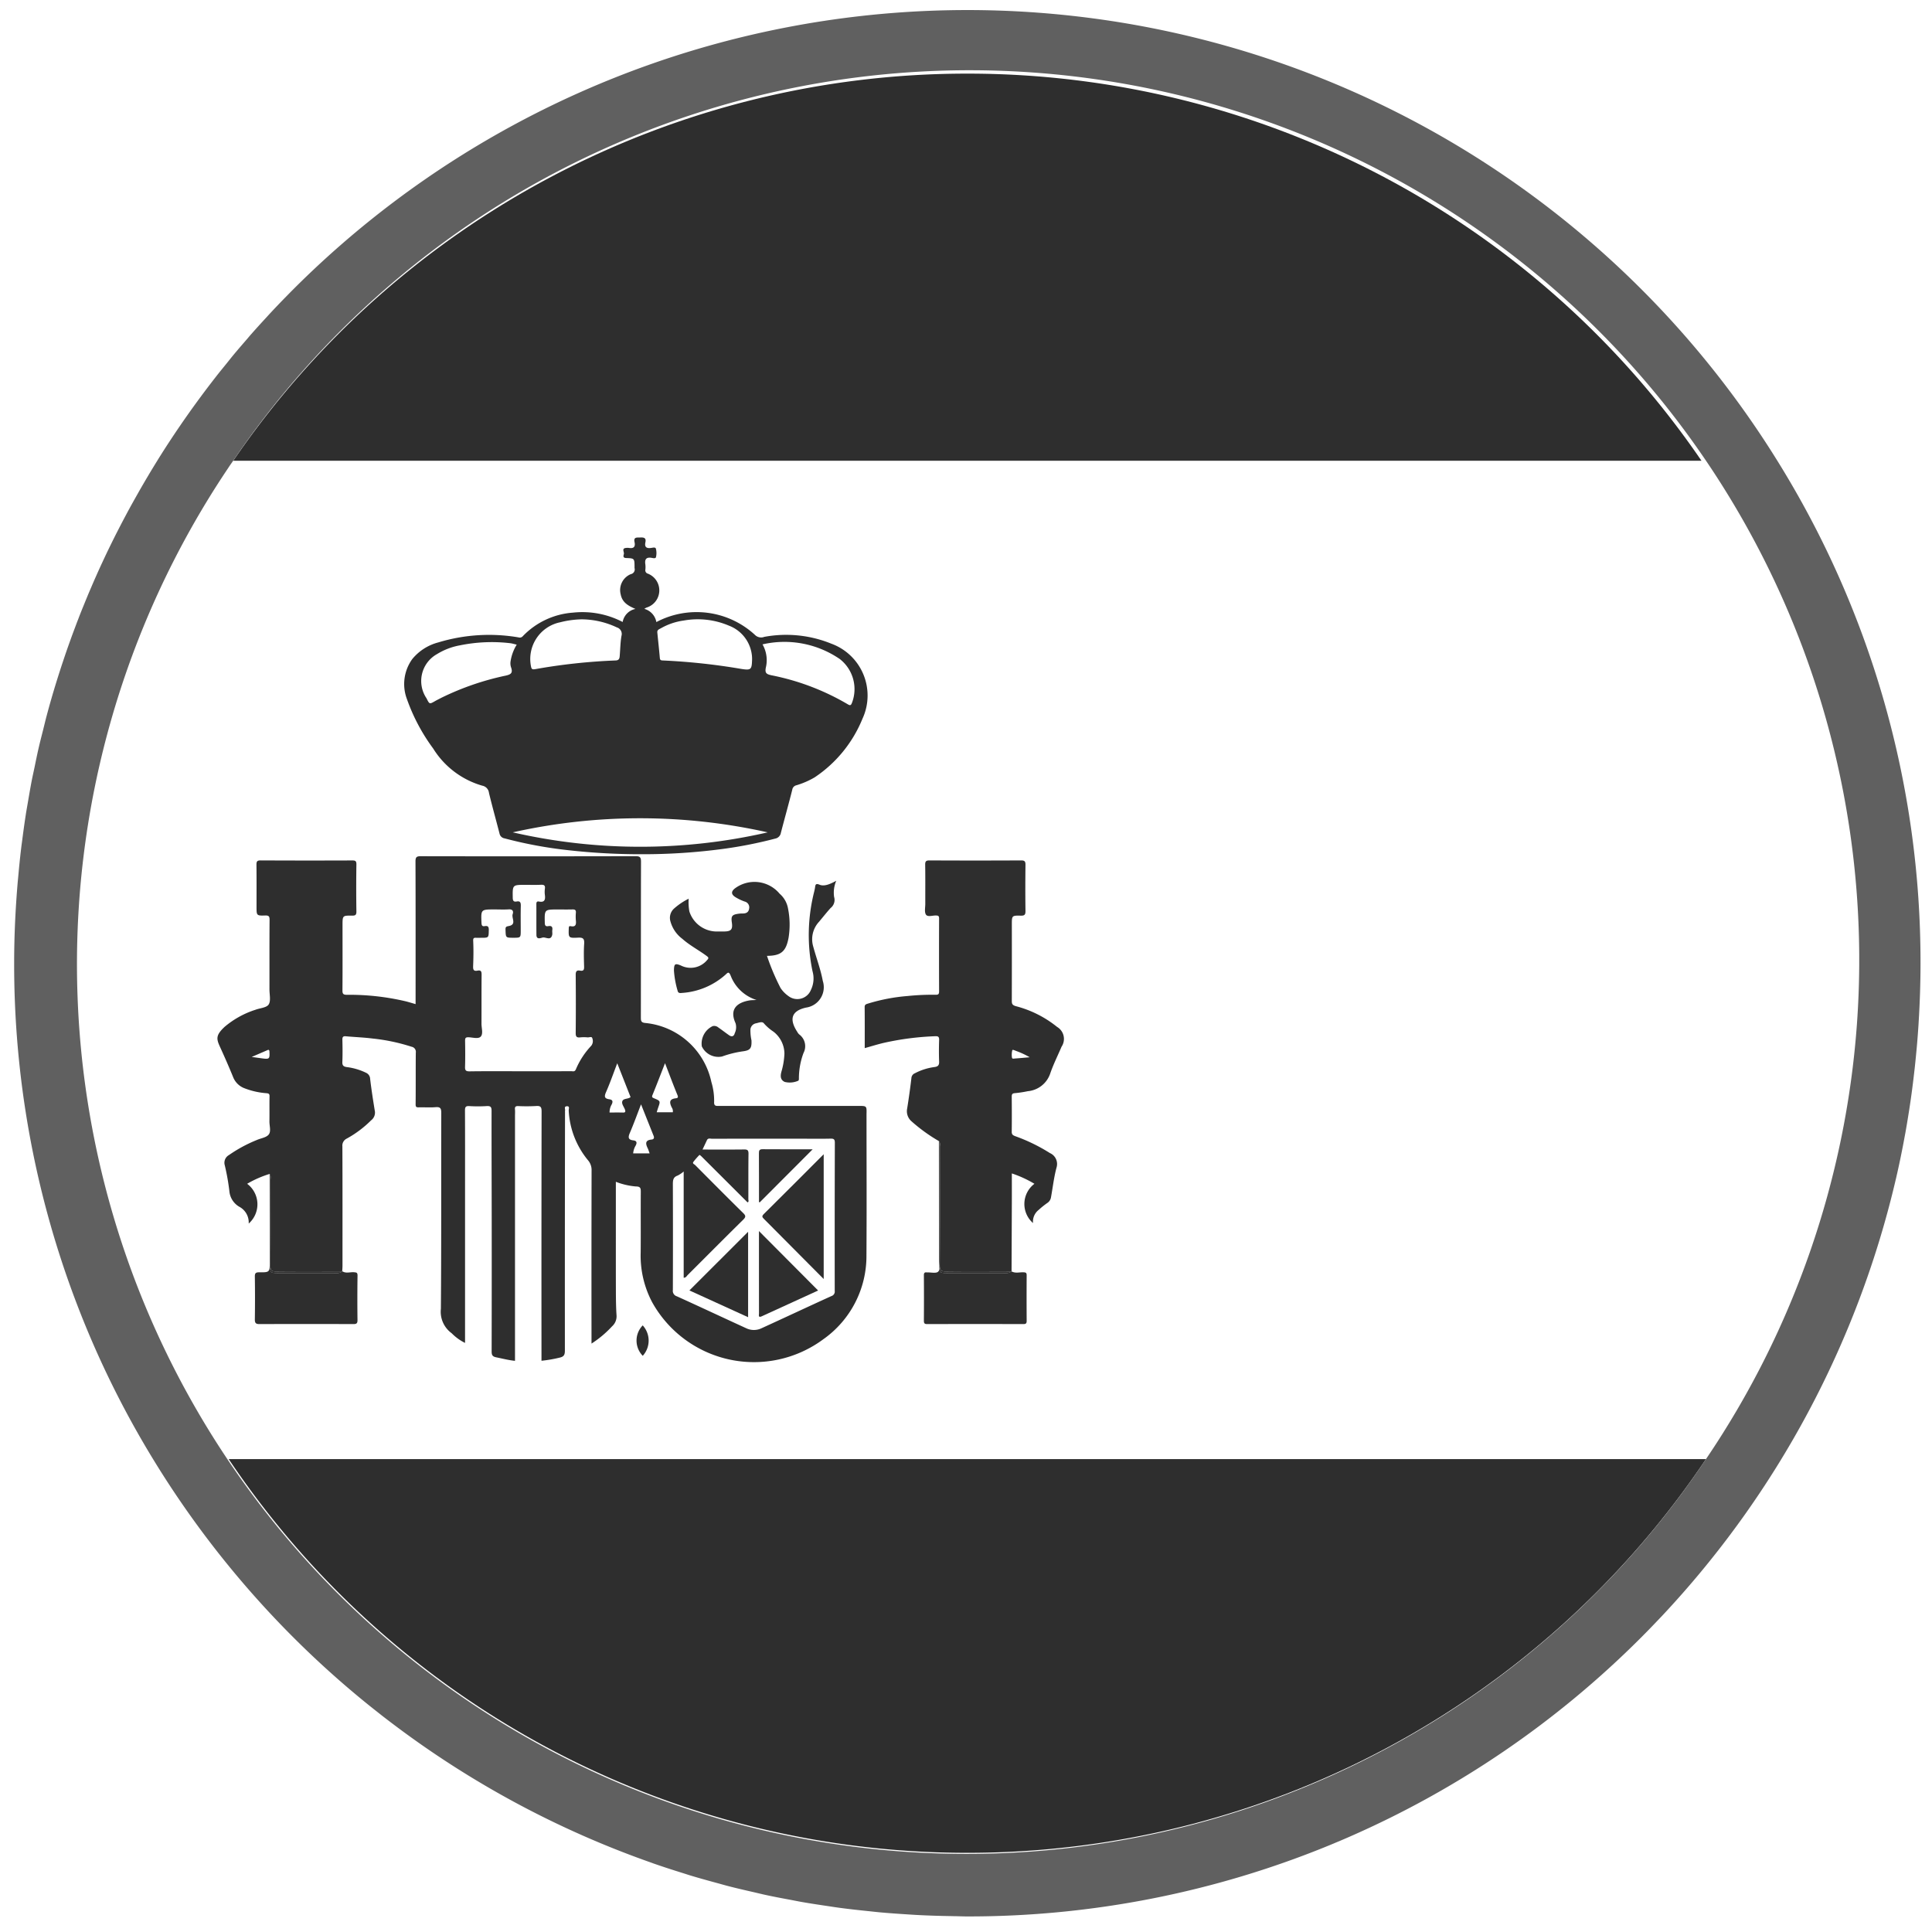 <svg id="Capa_1" data-name="Capa 1" xmlns="http://www.w3.org/2000/svg" viewBox="0 0 55 55"><defs><style>.cls-1{fill:#2e2e2e;}.cls-2{fill:none;}.cls-3{fill:#606060;}</style></defs><path class="cls-1" d="M24.44,31.483q-1.982,0-3.964.001c-.086 0-.155.01-.146-.118a1.828,1.828,0,0,0-.078-.561,2.135,2.135,0,0,0-1.871-1.682c-.131-.01-.137-.059-.137-.16.002-1.477-0-2.954.004-4.431 0-.122-.024-.158-.153-.158q-3.06.007-6.119.001c-.115-0-.148.025-.148.145.005,1.301.003,2.603.003,3.904V28.585c-.106-.03-.191-.057-.278-.079a6.981,6.981,0,0,0-1.68-.186c-.1-0-.125-.028-.124-.126.005-.618.002-1.236.002-1.854,0-.274,0-.277.267-.274.09.001.13-.011.128-.118q-.01-.671-0-1.341c.001-.1-.033-.112-.12-.112q-1.304.005-2.607-.001c-.107-.001-.119.038-.118.129.004.397.002.794.002,1.191,0,.249 0.0.256.247.248.112-.004.125.035.124.134-.005.658-.002,1.316-.003,1.974-0.0.145.044.323-.023.426-.06.092-.246.101-.376.15a2.564,2.564,0,0,0-.88.488c-.252.237-.234.339-.13.566.13.285.256.571.374.861a.558.558,0,0,0,.305.312,2.169,2.169,0,0,0,.653.149c.063.007.081.026.079.091-.005.236.001.472-.003.708-.002.129.053.288-.022.379-.072.087-.229.103-.345.157a3.98,3.98,0,0,0-.785.425.251.251,0,0,0-.119.291,6.522,6.522,0,0,1,.131.736.569.569,0,0,0,.281.444.506.506,0,0,1,.269.479.729.729,0,0,0-.044-1.132,2.994,2.994,0,0,1,.638-.28c.046.052.026.115.026.173.001.811.004,1.623-.002,2.434-.001.13.03.172.166.17.626-.007,1.252-.003,1.878-.003.003-.055.008-.11.008-.165 0-1.13.002-2.261-.003-3.391a.222.222,0,0,1,.125-.225,3.075,3.075,0,0,0,.692-.519.276.276,0,0,0,.11-.246c-.051-.311-.1-.622-.137-.935a.195.195,0,0,0-.114-.172,1.748,1.748,0,0,0-.556-.164c-.089-.014-.125-.047-.121-.144.009-.211.006-.422.001-.633-.002-.079.02-.107.1-.099.254.023.51.032.762.064a5.399,5.399,0,0,1,1.109.234.148.148,0,0,1,.119.17c-.005.487 0.0.975-.005,1.462-.001.074.013.095.086.093.161-.005.322.009.482-.005.135-.011.162.033.162.163-.005,1.859.004,3.718-.011,5.577a.755.755,0,0,0,.304.693c.008.006.014.015.022.021a1.379,1.379,0,0,0,.362.257V33.74c0-.708.002-1.417-.002-2.125-0-.093.015-.133.12-.127a4.031,4.031,0,0,0,.497-0c.114-.007.141.027.14.14-.002,1.055.003,2.11.004,3.165q.002,1.839-.002,3.678c-0.0.103.022.147.13.169.175.035.347.081.535.1V31.776c0-.065.005-.131-.001-.196-.007-.073.02-.094.092-.092a4.974,4.974,0,0,0,.512-.002c.128-.009.154.031.154.155q-.006,3.444-.003,6.888v.209a3.804,3.804,0,0,0,.524-.091c.114-.027.142-.08.142-.195q-.002-3.398.004-6.797a.104.104,0,0,1,0-.03c.014-.045-.04-.125.048-.132.098-.008.054.079.057.122a2.406,2.406,0,0,0,.546,1.411.425.425,0,0,1,.105.297q-.005,2.374-.002,4.748V38.249a2.999,2.999,0,0,0,.586-.492.381.381,0,0,0,.126-.319c-.015-.228-.017-.457-.018-.686-.002-.703-.001-1.407-.001-2.11V33.643a2.002,2.002,0,0,0,.57.133c.132-0.0.141.052.14.157-.004.573.002,1.145-.003,1.718a2.831,2.831,0,0,0,.329,1.425,3.316,3.316,0,0,0,4.871,1.049,2.896,2.896,0,0,0,1.227-2.383c.009-1.341.002-2.683.002-4.024C24.674,31.483,24.674,31.483,24.44,31.483Zm-17.006-1.357c-.077-.011-.154-.021-.269-.037l.477-.206c.016.018.027.024.027.03C7.682,30.154,7.676,30.159,7.434,30.126Zm9.4-.358a2.259,2.259,0,0,0-.44.673c-.034.08-.085.053-.132.054-.482.002-.965.001-1.447.001s-.965-.004-1.447.003c-.108.001-.133-.03-.129-.133.008-.246.005-.492.001-.738-.001-.076.016-.102.099-.099.119.004.279.055.347-.02.074-.08.021-.239.021-.363.002-.462-.001-.924.003-1.387.001-.087-.005-.15-.116-.127-.108.022-.129-.025-.125-.127.01-.239.013-.478.002-.717-.004-.083.019-.095.086-.091.045.003.09 0.0.136 0.0.222,0,.217-0.0.222-.218.002-.092-.021-.13-.115-.114-.074.013-.09-.022-.093-.093-.016-.382-.018-.382.369-.382.136,0,.272.007.407-.002.114-.008.139.057.112.136-.038.112.115.288-.099.336-.073.016-.108.012-.105.106.008.229.001.23.223.23.21,0,.21,0,.21-.213,0-.231-.004-.462.002-.693.002-.091-.013-.146-.119-.126-.085.015-.109-.022-.11-.107-.006-.367-.009-.367.36-.367.146,0,.292.005.437-.002.087-.004.133.012.118.112a.671.671,0,0,0-0.0.18c.017.131-.008.216-.167.185-.06-.012-.077.017-.076.075.002.291-.001.583.002.874.001.147.125.087.178.076.091-.019.229.1.271-.075.01-.043-.004-.091.003-.135.013-.091-.017-.132-.113-.115-.076.014-.1-.016-.101-.096-.008-.378-.011-.378.367-.378.141,0,.281.003.422-.001.07-.002.102.017.096.092a1.256,1.256,0,0,0,0.0.226c.012.113-.007.186-.146.159-.035-.007-.054-.001-.056.053-.009.278-.012.287.262.273.146-.008.185.03.176.175-.015.215-.008.432-.002.648.003.089-.015.134-.113.116-.096-.018-.127.019-.126.12q.008.829,0,1.658c-.001.102.03.133.127.122a1.09,1.09,0,0,1,.211 0c.046.004.121-.033.133.021A.218.218,0,0,1,16.834,29.768Zm.898,1.904c-.125-.003-.251-.001-.379-.001a.444.444,0,0,1,.062-.232c.042-.09.02-.132-.069-.145-.145-.021-.147-.082-.092-.207.115-.261.208-.532.318-.818l.379.963c-.07.061-.2.031-.233.114-.032.08.049.165.076.249C17.813,31.658,17.793,31.674,17.732,31.672Zm.816.769c-.189.018-.17.122-.109.248.021.044.035.091.054.145h-.468a.513.513,0,0,1,.074-.227c.04-.081.026-.132-.069-.143-.147-.016-.154-.085-.101-.209.111-.259.207-.524.32-.817.128.322.243.61.358.898C18.633,32.401,18.607,32.436,18.548,32.441Zm.147-.777c.017-.055.028-.093.041-.13.067-.19.068-.191-.116-.268-.048-.02-.071-.032-.045-.093.12-.293.233-.589.357-.906.123.318.234.618.356.913.03.073-.011.082-.05.086-.196.022-.18.127-.114.263a.179.179,0,0,1,.029.135Zm5.068,5.086a.132.132,0,0,1-.091.145c-.67.304-1.336.618-2.005.923a.504.504,0,0,1-.424-.006c-.66-.302-1.316-.611-1.977-.91a.16.16,0,0,1-.111-.178q.005-1.499,0-2.999c-0-.117.002-.214.136-.259a.837.837,0,0,0,.172-.116v3.025c.064 0.0.084-.047.113-.077.527-.525,1.05-1.053,1.58-1.574.083-.082.075-.119-.003-.195-.458-.451-.911-.907-1.364-1.363-.023-.023-.086-.041-.049-.091a2.262,2.262,0,0,1,.173-.198.27.27,0,0,1,.056.043q.656.654,1.312,1.309c.045-.017.023-.058.023-.088.002-.432-.002-.864.004-1.296.001-.102-.03-.123-.125-.122-.39.005-.78.002-1.184.002.046-.097.086-.181.125-.265.033-.07.096-.042.146-.042q1.288-.003,2.577-.001c.266,0,.533.004.799-.002.09-.002.12.019.12.115Q23.76,34.641,23.763,36.751Z"/><path class="cls-1" d="M12.331,21.308A2.439,2.439,0,0,0,13.731,22.367a.234.234,0,0,1,.189.205c.093.387.201.77.3,1.156a.174.174,0,0,0,.145.139,12.175,12.175,0,0,0,1.837.339,18.354,18.354,0,0,0,2.067.112,17.174,17.174,0,0,0,2.305-.15,12.245,12.245,0,0,0,1.495-.295.2.2,0,0,0,.161-.164c.106-.409.221-.816.324-1.226a.152.152,0,0,1,.119-.128,2.347,2.347,0,0,0,.518-.225,3.665,3.665,0,0,0,1.362-1.67,1.571,1.571,0,0,0-.885-2.135,3.408,3.408,0,0,0-1.91-.195.247.247,0,0,1-.266-.056,2.453,2.453,0,0,0-2.807-.365.476.476,0,0,0-.342-.376.381.381,0,0,1,.06-.036.511.511,0,0,0,.041-.966.098.098,0,0,1-.072-.112.646.646,0,0,0-0-.15c-.023-.146.023-.215.182-.188.039.007.11.027.121-.023a.504.504,0,0,0-.003-.238c-.014-.051-.091-.027-.137-.021-.129.017-.191-.023-.162-.16.028-.133-.048-.142-.151-.138-.092.003-.19-.016-.158.131.03.139-.028.189-.163.166a.305.305,0,0,0-.075-0c-.141.011-.05.115-.066.174-.013.052-.034.111.068.114.235.008.235.014.236.255a.229.229,0,0,0,0.0.03.137.137,0,0,1-.107.174.49.49,0,0,0-.287.577c.046.236.222.327.42.413a.461.461,0,0,0-.364.372,2.479,2.479,0,0,0-1.41-.267,2.196,2.196,0,0,0-1.431.669.113.113,0,0,1-.124.036,4.976,4.976,0,0,0-2.283.143,1.421,1.421,0,0,0-.742.475,1.213,1.213,0,0,0-.152,1.138A5.377,5.377,0,0,0,12.331,21.308Zm11.587-2.538a1.086,1.086,0,0,1,.34,1.227c-.024.056-.035.108-.121.054a6.916,6.916,0,0,0-2.174-.827c-.136-.03-.196-.057-.16-.224a.905.905,0,0,0-.096-.656A2.788,2.788,0,0,1,23.918,18.769Zm-5.102-.885a1.788,1.788,0,0,1,.645-.219,2.259,2.259,0,0,1,1.29.145,1.021,1.021,0,0,1,.659.919c0,.037 0.0.042,0,.047-.008.288-.03.309-.311.265a18.05,18.05,0,0,0-2.232-.24c-.055-.002-.078-.013-.083-.072-.021-.243-.048-.486-.072-.729C18.707,17.927,18.772,17.91,18.816,17.884Zm-2.888-.165a2.702,2.702,0,0,1,.628-.089,2.387,2.387,0,0,1,1.005.23.194.194,0,0,1,.131.241c-.033.191-.034.388-.051.583-.006.069-.028.115-.117.117a16.706,16.706,0,0,0-2.292.248c-.086.014-.101-.007-.116-.081A1.067,1.067,0,0,1,15.928,17.719Zm5.924,5.976a16.255,16.255,0,0,1-7.255-.001A16.616,16.616,0,0,1,21.852,23.695ZM12.444,18.619a1.866,1.866,0,0,1,.652-.248,4.525,4.525,0,0,1,1.433-.06c.057.008.113.025.181.041a1.255,1.255,0,0,0-.174.468.358.358,0,0,0,.016.187c.05.15-.006.193-.153.226a7.798,7.798,0,0,0-1.827.628c-.062.032-.125.063-.185.097-.16.092-.16.093-.245-.079A.877.877,0,0,1,12.444,18.619Z"/><path class="cls-1" d="M26.74,36.006v.013c0,.044.001.08.003.108A.504.504,0,0,0,26.74,36.006Z"/><path class="cls-1" d="M28.889,31.12a3.18,3.18,0,0,0,.37-.056.743.743,0,0,0,.636-.496c.089-.263.216-.513.325-.77a.397.397,0,0,0-.127-.564,3.117,3.117,0,0,0-1.18-.592c-.098-.031-.109-.069-.109-.152q.003-1.085.001-2.17c0-.253 0-.259.257-.253.108.002.132-.03.131-.134-.006-.437-.005-.874-0-1.311.001-.094-.018-.128-.122-.128q-1.304.007-2.607 0c-.097-0-.128.022-.126.123.006.372.002.743.003,1.115 0.0.105-.03.234.02.307.05.072.187.02.285.023.061.002.088.011.088.082q-.004,1.04-0,2.08c0.0.071-.019.096-.093.095a6.881,6.881,0,0,0-.81.036,5.22,5.22,0,0,0-1.115.213c-.05.017-.102.022-.101.102.004.386.002.772.002,1.168.182-.051.353-.104.526-.146a7.987,7.987,0,0,1,1.482-.193c.082-.004.113.017.11.105-.007.206-.008.412 0.0.618.004.102-.033.141-.129.154a1.667,1.667,0,0,0-.564.179.156.156,0,0,0-.096.135c-.034.288-.074.575-.12.862a.38.38,0,0,0,.127.373,4.727,4.727,0,0,0,.776.56c.046.052.026.115.026.173.001,1.117.003,2.235-.002,3.353-.001.141.031.188.18.186.621-.008,1.243-.004,1.864-.004q.004-.986.008-1.973c.001-.265 0-.531 0-.815a3.228,3.228,0,0,1,.643.295.721.721,0,0,0-.04,1.118.422.422,0,0,1,.159-.373,2.412,2.412,0,0,1,.245-.197.239.239,0,0,0,.106-.155c.052-.284.084-.573.158-.851a.34.34,0,0,0-.188-.417,4.994,4.994,0,0,0-.991-.482c-.067-.026-.096-.05-.095-.124.004-.331.003-.663 0-.995C28.802,31.157,28.813,31.126,28.889,31.12Zm-.07-1.223c.007-.024.07.007.107.021a2.291,2.291,0,0,1,.387.18c-.165.014-.291.027-.418.035-.03.002-.082.02-.087-.029A.552.552,0,0,1,28.818,29.897Z"/><path class="cls-1" d="M23.331,25.186c-.119-.05-.119.012-.13.089-.005.034-.014.068-.021.102a5.028,5.028,0,0,0-.049,2.273.747.747,0,0,1-.044.526.417.417,0,0,1-.647.176.867.867,0,0,1-.219-.225,6.538,6.538,0,0,1-.387-.916c.402-.002.543-.125.615-.515a2.347,2.347,0,0,0-.016-.835.718.718,0,0,0-.239-.419.931.931,0,0,0-1.259-.161c-.128.093-.128.181.008.263a1.356,1.356,0,0,0,.256.121.17.17,0,0,1,.126.206c-.015.104-.09.136-.186.134a.809.809,0,0,0-.12.008c-.179.025-.211.067-.185.248.029.198-.019.254-.218.256-.055 0-.111.002-.166-0a.821.821,0,0,1-.825-.57,1.481,1.481,0,0,1-.02-.363,1.921,1.921,0,0,0-.414.279.354.354,0,0,0-.105.367.926.926,0,0,0,.339.497c.214.19.469.321.697.491.056.042.055.064.009.112a.611.611,0,0,1-.747.156c-.17-.07-.194-.047-.198.141a2.626,2.626,0,0,0,.103.573c.015.075.063.073.122.067a2.063,2.063,0,0,0,1.244-.521c.064-.06.093-.095.144.025a1.157,1.157,0,0,0,.737.696c-.093.006-.148.004-.201.013-.35.06-.579.245-.396.647a.396.396,0,0,1-.023.288c-.022.089-.084.109-.159.057-.103-.071-.201-.149-.304-.219a.179.179,0,0,0-.166-.041.552.552,0,0,0-.308.576.521.521,0,0,0,.578.288,2.948,2.948,0,0,1,.592-.147c.216-.028.253-.092.244-.312a1.337,1.337,0,0,1-.03-.313.195.195,0,0,1,.162-.173c.077-.017.177-.061.223.004a1.345,1.345,0,0,0,.269.233.801.801,0,0,1,.314.62,2.096,2.096,0,0,1-.088.529c-.026.106-.036.222.096.283a.594.594,0,0,0,.39-.036.084.084,0,0,0,.014-.054,2.064,2.064,0,0,1,.131-.733.416.416,0,0,0-.123-.53.286.286,0,0,1-.054-.071c-.211-.324-.207-.589.248-.692a.585.585,0,0,0,.478-.76c-.062-.334-.184-.651-.272-.977a.732.732,0,0,1,.166-.707c.109-.13.214-.264.328-.39a.292.292,0,0,0,.1-.317.867.867,0,0,1,.061-.459C23.607,25.184,23.453,25.237,23.331,25.186Z"/><path class="cls-1" d="M28.597,36.241q-.82.002-1.64 0c-.163-.001-.204-.009-.214-.115a.12.12,0,0,1-.037.077c-.06.053-.2.017-.304.02a.089.089,0,0,1-.015-0c-.063-.009-.087.013-.086.081q.005.648 0,1.295c-0.0.07.017.095.092.095q1.371-.004,2.741-0c.073 0.0.094-.022.093-.094q-.004-.648 0-1.295c0-.067-.02-.082-.085-.085-.116-.007-.236.037-.348-.028A.254.254,0,0,1,28.597,36.241Z"/><path class="cls-1" d="M26.728,32.484q.002,1.702.002,3.404a1.102,1.102,0,0,0,.01.117q-0-1.679-.001-3.358A.406.406,0,0,0,26.728,32.484Z"/><path class="cls-1" d="M26.931,36.196c-.149.002-.181-.046-.18-.186.006-1.118.003-2.235.002-3.353-0-.058.02-.121-.026-.173a.406.406,0,0,1,.011.164q.001,1.679.001,3.358a.504.504,0,0,1,.003.121c.01.106.051.114.214.115q.82.003,1.64-0a.254.254,0,0,0,.199-.048C28.174,36.193,27.552,36.188,26.931,36.196Z"/><path class="cls-1" d="M9.545,36.241q-.82.002-1.639 0c-.207-.001-.218-.014-.218-.222q-0-1.218-.001-2.437a.406.406,0,0,0-.011-.164q.002,1.25.003,2.499c0.0.301,0,.305-.298.303-.096-.001-.128.021-.126.123q.009.61,0,1.219c-.002.11.037.133.138.132q1.332-.005,2.665 0c.09 0.0.12-.019.119-.115q-.008-.632.001-1.265c.001-.089-.032-.09-.101-.096-.111-.009-.227.041-.332-.028A.254.254,0,0,1,9.545,36.241Z"/><path class="cls-1" d="M7.865,36.196c-.136.002-.167-.041-.166-.17.006-.811.003-1.623.002-2.434-0-.058.02-.121-.026-.173a.406.406,0,0,1,.011.164q.001,1.218.001,2.437c0,.208.01.221.218.222q.82.003,1.639-0A.254.254,0,0,0,9.744,36.193C9.118,36.193,8.491,36.189,7.865,36.196Z"/><path class="cls-1" d="M18.298,38.597a.642.642,0,0,0-.001-.866A.619.619,0,0,0,18.298,38.597Z"/><path class="cls-1" d="M21.741,34.564c-.065.064-.036.093.011.14q.574.575,1.146,1.153c.18.181.36.362.551.554V32.859C22.869,33.439,22.307,34.004,21.741,34.564Z"/><path class="cls-1" d="M21.606,36.005c0,.462-.001.924.001,1.386 0.0.045-.028.13.077.082.546-.25,1.091-.499,1.606-.735L21.606,35.046Z"/><path class="cls-1" d="M21.297,37.498V35.066c-.551.551-1.112,1.112-1.671,1.67C20.169,36.984,20.728,37.239,21.297,37.498Z"/><path class="cls-1" d="M21.627,34.229l1.508-1.511c-.483,0-.954.002-1.425-.002-.092-.001-.106.037-.105.116.003.446.001.893.002,1.339C21.606,34.195,21.596,34.224,21.627,34.229Z"/><path class="cls-2" d="M48.437,13.116H6.64c-.036.053-.074.104-.109.157-.02.029-.039.059-.059.089a25.338,25.338,0,0,0,.038,28.176H48.566a25.334,25.334,0,0,0-.129-28.422Z"/><path class="cls-1" d="M27.538,2.096A25.296,25.296,0,0,0,6.64,13.116H48.437A25.297,25.297,0,0,0,27.538,2.096Z"/><path class="cls-1" d="M27.538,52.746A25.3,25.3,0,0,0,48.566,41.537H6.51A25.3,25.3,0,0,0,27.538,52.746Z"/><path class="cls-3" d="M50.597,13.116A27.135,27.135,0,0,0,8.204,8.383L8.178,8.41q-.259.263-.51.533c-.027.029-.052.058-.079.087-.149.161-.297.324-.442.488-.042.048-.082.096-.123.144-.128.148-.256.295-.381.446-.066.079-.129.161-.194.241-.098.121-.197.241-.293.364q-.239.306-.47.619-.095.129-.189.259l-.003.004q-.092.128-.183.258l-.005.007q-.09.128-.178.257l-.007.01q-.087.127-.173.256l-.009.013q-.084.127-.168.255l-.011.017q-.082.126-.162.253l-.013.021q-.055.086-.108.173l-.049.079-.015.025q-.077.125-.152.25l-.017.029q-.074.124-.147.249l-.019.033q-.072.123-.142.247l-.021.037q-.069.122-.137.244l-.023.041q-.067.121-.132.242l-.024.045q-.064.12-.127.24l-.026.05q-.061.118-.122.237L3.296,15.218q-.059.117-.117.235l-.029.059q-.057.116-.113.233l-.03.063q-.054.115-.108.231l-.031.067q-.052.114-.104.229l-.031.071q-.051.114-.1.228l-.031.073q-.049.113-.097.227l-.031.076q-.047.113-.093.227L2.35,17.312q-.046.114-.091.229l-.029.076q-.045.115-.088.231l-.028.074q-.044.117-.087.235l-.025.07q-.043.12-.086.241l-.022.064q-.043.125-.085.25l-.018.054q-.044.131-.086.262l-.013.04q-.044.139-.088.279l-.006.02q-.142.46-.267.928c-.037.137-.069.277-.104.415-.044.174-.089.347-.129.522-.041.178-.077.358-.114.537-.028.135-.059.27-.085.406-.04.208-.075.418-.111.628-.018.107-.038.213-.054.32-.037.239-.07.48-.101.721-.01.076-.021.153-.03.229-.033.273-.06.548-.085.824-.004.041-.008.082-.012.124-.066.769-.103,1.546-.103,2.332a27.078,27.078,0,0,0,1.67,9.393q.026.071.053.142.024.065.049.13a26.876,26.876,0,0,0,2.184,4.452,27.188,27.188,0,0,0,6.148,7.009l.043.034q.089.071.179.142l.106.084q.058.046.117.091.085.065.17.13l.056.042a27.073,27.073,0,0,0,7.354,3.951c.034.012.066.025.1.036.275.096.554.185.833.272.067.021.134.044.202.064.254.077.511.147.768.217.095.026.189.053.284.078.238.062.478.117.719.172.116.027.231.055.348.081.23.05.462.094.695.137.127.024.254.05.381.072.233.04.467.075.702.11.127.019.253.039.38.055.248.033.498.06.748.086.111.011.221.024.333.035.281.026.563.045.847.063.075.005.15.01.226.014.336.018.673.028,1.011.033l.032.001c.006 0.0.012-0.0.019,0,.127.002.253.008.38.008a27.054,27.054,0,0,0,10.332-2.037l.103-.043q.085-.036.17-.071.113-.048.225-.097l.048-.021a27.057,27.057,0,0,0,8.285-5.656l.045-.045q.078-.079.156-.158.05-.051.099-.102.05-.051.099-.103.077-.08.153-.16l.044-.046A27.192,27.192,0,0,0,53.973,33.558l.007-.029q.064-.277.122-.557l.017-.084q.053-.257.1-.515c.008-.043.016-.085.024-.128q.043-.242.082-.486c.008-.052.017-.104.025-.157q.037-.236.069-.473.011-.083.022-.166.031-.24.058-.48.009-.076.017-.153.027-.255.05-.511l.01-.112q.024-.284.042-.569l.002-.04c.034-.555.053-1.113.053-1.676A27.005,27.005,0,0,0,50.597,13.116ZM48.566,41.537a25.327,25.327,0,0,1-42.095-28.176c.02-.029.039-.059.059-.089.036-.053.073-.104.109-.157A25.326,25.326,0,0,1,48.566,41.537Z"/></svg>